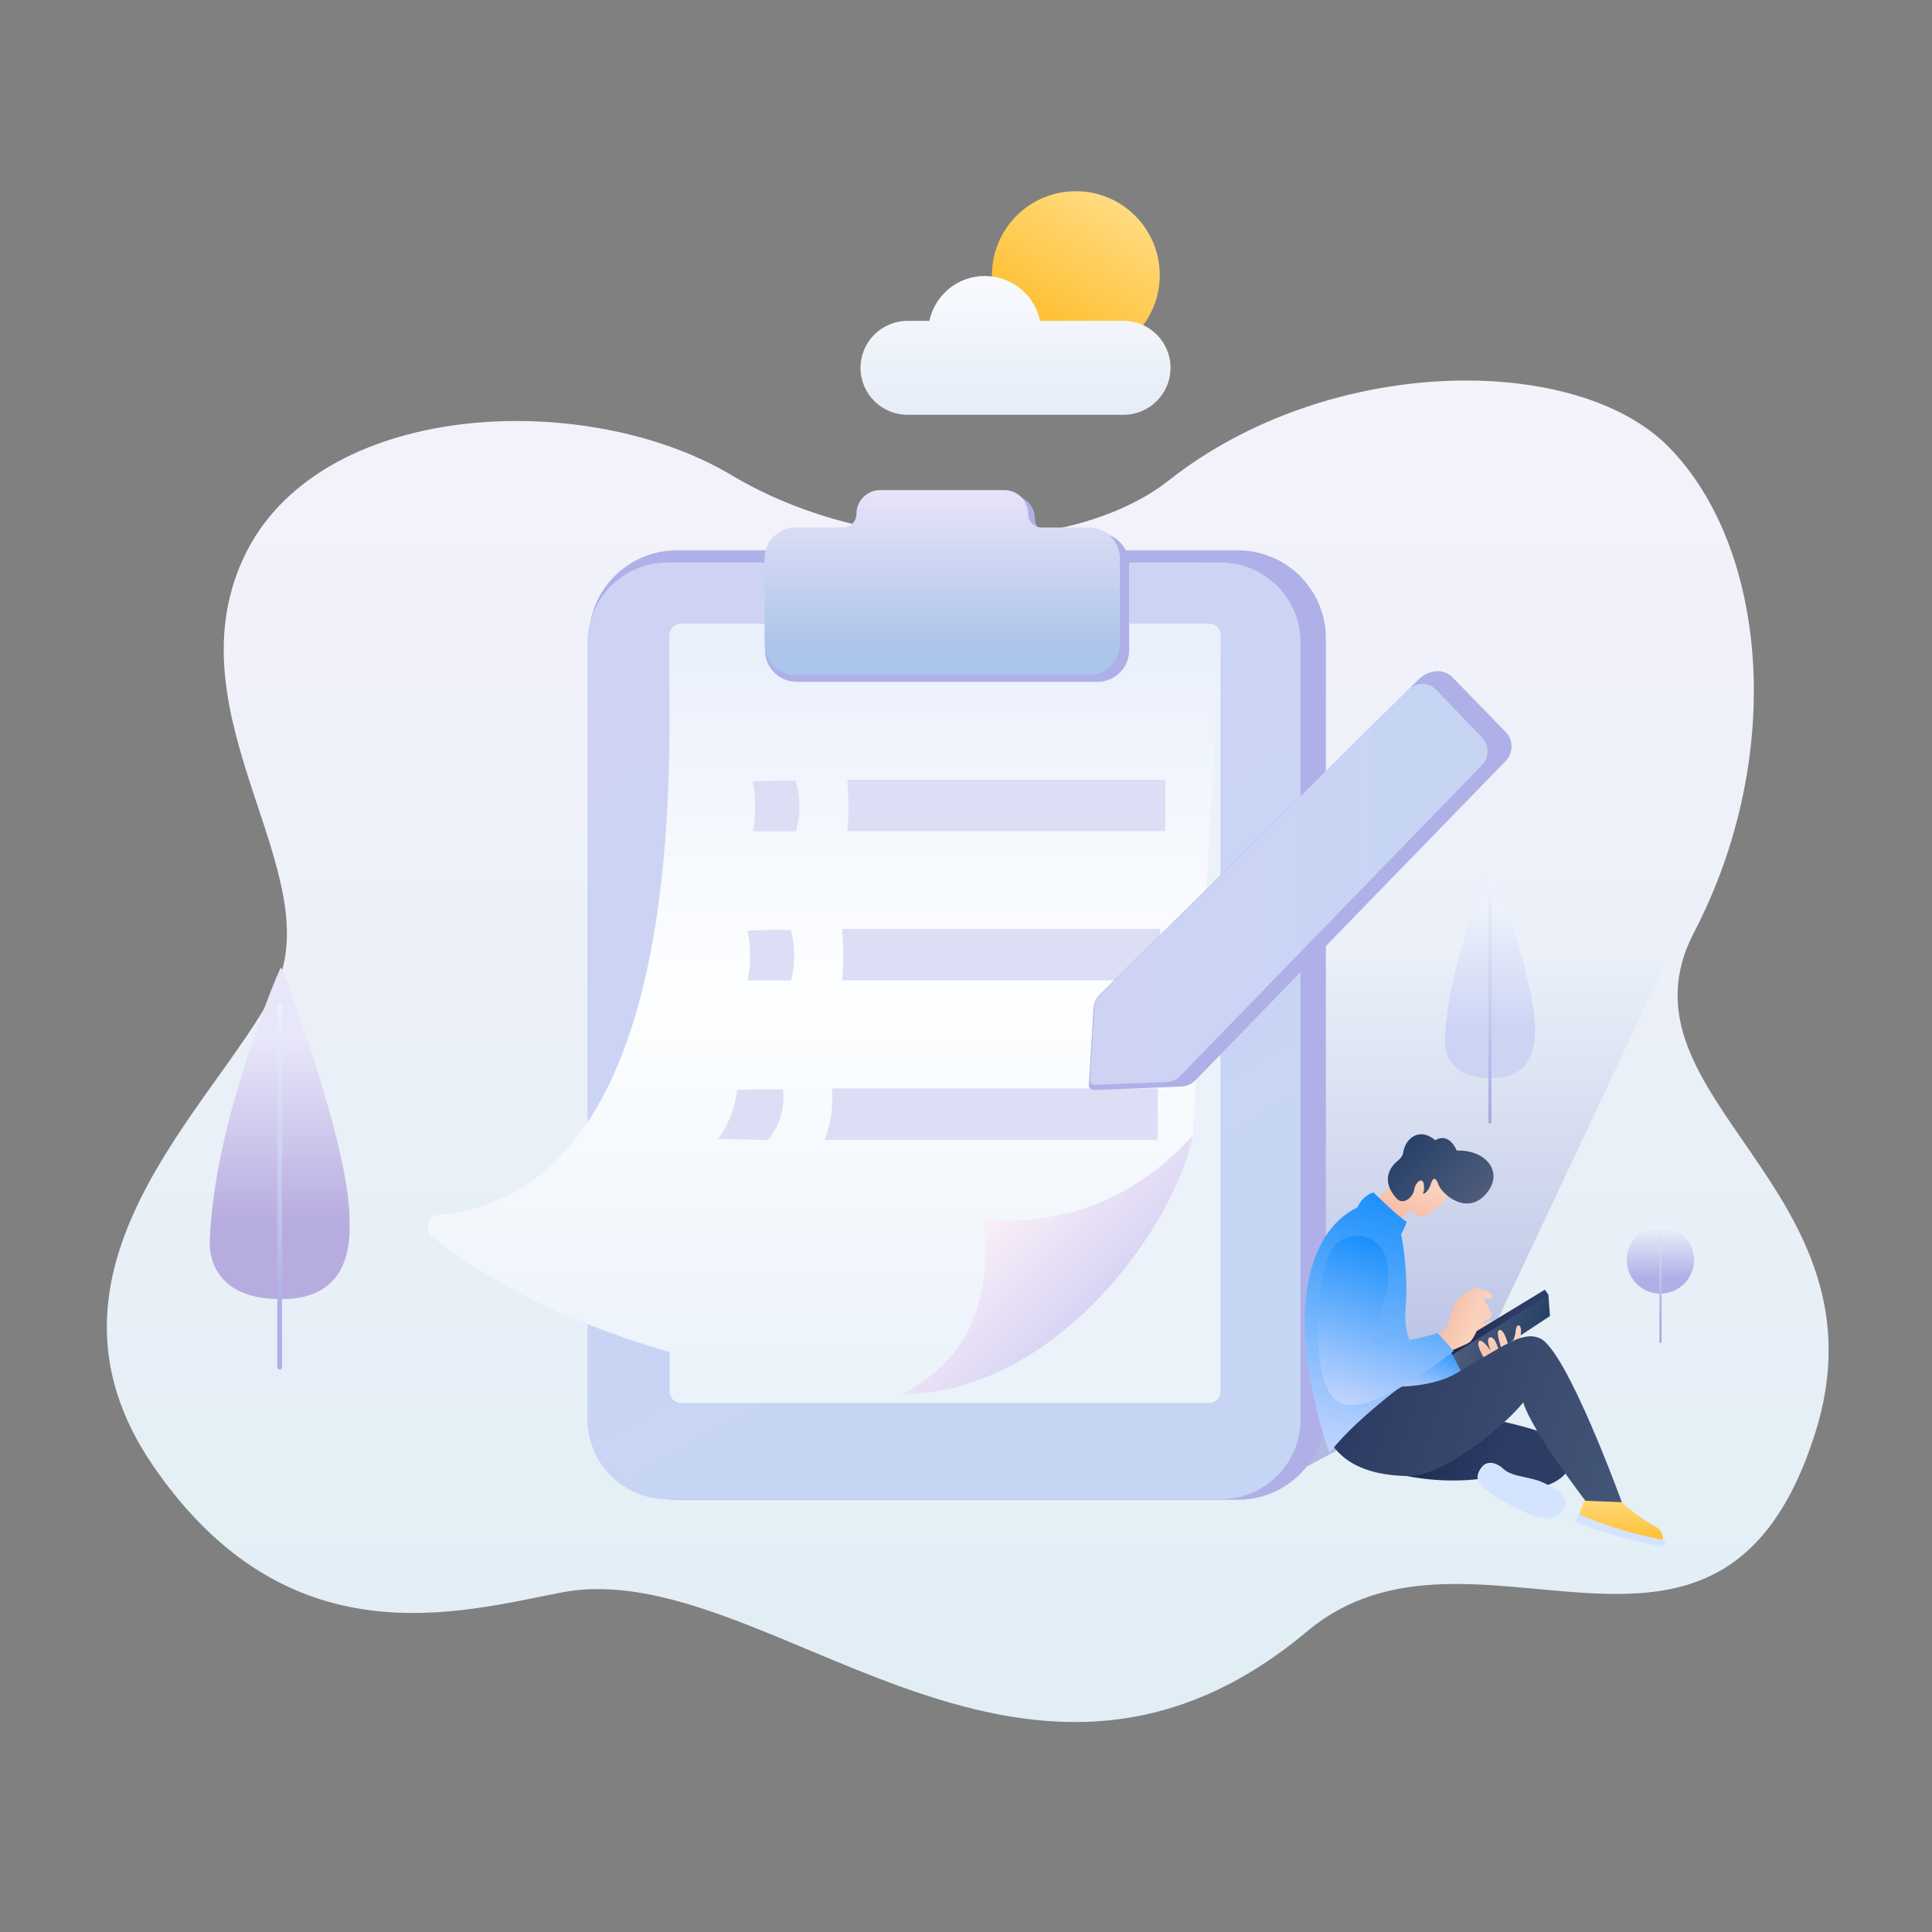 <?xml version="1.0" standalone="no"?><!DOCTYPE svg PUBLIC "-//W3C//DTD SVG 1.1//EN" "http://www.w3.org/Graphics/SVG/1.1/DTD/svg11.dtd"><svg height="800" node-id="1" sillyvg="true" template-height="800" template-width="800" version="1.1" viewBox="0 0 800 800" width="800" xmlns="http://www.w3.org/2000/svg" xmlns:xlink="http://www.w3.org/1999/xlink"><rect x="0" y="0" width="800" height="800" fill="#808080" stroke="none"/><defs node-id="157"><linearGradient gradientUnits="userSpaceOnUse" id="SVGID_1_" node-id="14" spreadMethod="pad" x1="400.724" x2="400.724" y1="157.566" y2="713.057"><stop offset="0" stop-color="#f4f2fb"></stop><stop offset="1" stop-color="#e1eef5"></stop></linearGradient><linearGradient gradientUnits="userSpaceOnUse" id="SVGID_2_" node-id="18" spreadMethod="pad" x1="520.498" x2="520.498" y1="607.194" y2="396.937"><stop offset="0.016" stop-color="#b0b9e1"></stop><stop offset="1" stop-color="#eaf0f8"></stop></linearGradient><linearGradient gradientUnits="userSpaceOnUse" id="SVGID_3_" node-id="23" spreadMethod="pad" x1="115.806" x2="115.806" y1="537.952" y2="400.777"><stop offset="0.227" stop-color="#b7ace0"></stop><stop offset="0.789" stop-color="#e8e7fa"></stop></linearGradient><linearGradient gradientUnits="userSpaceOnUse" id="SVGID_4_" node-id="28" spreadMethod="pad" x1="115.808" x2="115.808" y1="416.009" y2="567.143"><stop offset="0" stop-color="#ecf1fb"></stop><stop offset="0.818" stop-color="#afb0e7"></stop></linearGradient><linearGradient gradientUnits="userSpaceOnUse" id="SVGID_5_" node-id="33" spreadMethod="pad" x1="616.934" x2="616.934" y1="446.43" y2="358.106"><stop offset="0.227" stop-color="#ccd4f4"></stop><stop offset="0.789" stop-color="#ecf1fb"></stop></linearGradient><linearGradient gradientUnits="userSpaceOnUse" id="SVGID_6_" node-id="38" spreadMethod="pad" x1="616.936" x2="616.936" y1="367.913" y2="465.225"><stop offset="0" stop-color="#ecf1fb"></stop><stop offset="1" stop-color="#a6a8e2"></stop></linearGradient><linearGradient gradientUnits="userSpaceOnUse" id="SVGID_7_" node-id="42" spreadMethod="pad" x1="462.853" x2="428.098" y1="83.823" y2="144.02"><stop offset="0" stop-color="#ffdb80"></stop><stop offset="1" stop-color="#ffbb24"></stop></linearGradient><linearGradient gradientUnits="userSpaceOnUse" id="SVGID_8_" node-id="46" spreadMethod="pad" x1="420.515" x2="420.515" y1="114.29" y2="171.744"><stop offset="0" stop-color="#f9fafe"></stop><stop offset="1" stop-color="#e5edf7"></stop></linearGradient><linearGradient gradientUnits="userSpaceOnUse" id="SVGID_9_" node-id="51" spreadMethod="pad" x1="687.537" x2="687.537" y1="535.67" y2="507.842"><stop offset="0.227" stop-color="#afb0e7"></stop><stop offset="1" stop-color="#ecf1fb"></stop></linearGradient><linearGradient gradientUnits="userSpaceOnUse" id="SVGID_10_" node-id="55" spreadMethod="pad" x1="687.586" x2="687.586" y1="511.356" y2="556.152"><stop offset="0" stop-color="#dde1f6"></stop><stop offset="0.818" stop-color="#a6a8e2"></stop></linearGradient><linearGradient gradientUnits="userSpaceOnUse" id="SVGID_11_" node-id="61" spreadMethod="pad" x1="276.089" x2="505.74" y1="227.983" y2="625.751"><stop offset="0.116" stop-color="#ced3f4"></stop><stop offset="0.847" stop-color="#c6d5f4"></stop></linearGradient><linearGradient gradientUnits="userSpaceOnUse" id="SVGID_12_" node-id="65" spreadMethod="pad" x1="391.33" x2="391.33" y1="580.916" y2="258.264"><stop offset="0.102" stop-color="#ebf2fa"></stop><stop offset="0.454" stop-color="#ebf2fa"></stop></linearGradient><linearGradient gradientUnits="userSpaceOnUse" id="SVGID_13_" node-id="69" spreadMethod="pad" x1="341.223" x2="341.223" y1="577.928" y2="258.289"><stop offset="0" stop-color="#ebf2fa"></stop><stop offset="0.525" stop-color="#fdfeff"></stop><stop offset="1" stop-color="#e9effb"></stop></linearGradient><linearGradient gradientUnits="userSpaceOnUse" id="SVGID_14_" node-id="74" spreadMethod="pad" x1="412.273" x2="451.323" y1="502.219" y2="541.269"><stop offset="0" stop-color="#faeff8"></stop><stop offset="1" stop-color="#d8d4f4"></stop></linearGradient><linearGradient gradientUnits="userSpaceOnUse" id="SVGID_15_" node-id="85" spreadMethod="pad" x1="390.164" x2="390.164" y1="279.469" y2="202.93"><stop offset="0.15" stop-color="#acc5ea"></stop><stop offset="1" stop-color="#e9e3f8"></stop></linearGradient><linearGradient gradientUnits="userSpaceOnUse" id="SVGID_16_" node-id="90" spreadMethod="pad" x1="451.324" x2="615.988" y1="366.178" y2="366.178"><stop offset="0.116" stop-color="#ced3f4"></stop><stop offset="0.847" stop-color="#c6d5f4"></stop></linearGradient><linearGradient gradientTransform="matrix(0.888 -0.461 0.461 0.888 2375.189 -2847.268)" gradientUnits="userSpaceOnUse" id="SVGID_17_" node-id="95" spreadMethod="pad" x1="-3108.062" x2="-3118.891" y1="2289.685" y2="2310.551"><stop offset="0" stop-color="#ffdb80"></stop><stop offset="1" stop-color="#ffbb24"></stop></linearGradient><linearGradient gradientTransform="matrix(0.953 0.302 -0.302 0.953 -1368.632 341.723)" gradientUnits="userSpaceOnUse" id="SVGID_18_" node-id="100" spreadMethod="pad" x1="1954.478" x2="1954.478" y1="-384.075" y2="-404.892"><stop offset="0" stop-color="#f4b9a4"></stop><stop offset="0.652" stop-color="#fad1bb"></stop></linearGradient><linearGradient gradientTransform="matrix(0.953 0.302 -0.302 0.953 -1368.632 341.723)" gradientUnits="userSpaceOnUse" id="SVGID_19_" node-id="104" spreadMethod="pad" x1="1939.898" x2="1939.898" y1="-364.729" y2="-390.592"><stop offset="0" stop-color="#c3d5fd"></stop><stop offset="1" stop-color="#1a90fc"></stop></linearGradient><linearGradient gradientTransform="matrix(0.953 0.302 -0.302 0.953 -1368.632 341.723)" gradientUnits="userSpaceOnUse" id="SVGID_20_" node-id="108" spreadMethod="pad" x1="1944.315" x2="1977.972" y1="-400.492" y2="-400.492"><stop offset="0" stop-color="#4f5c7c"></stop><stop offset="1" stop-color="#274168"></stop></linearGradient><linearGradient gradientTransform="matrix(0.953 0.302 -0.302 0.953 -1368.632 341.723)" gradientUnits="userSpaceOnUse" id="SVGID_21_" node-id="112" spreadMethod="pad" x1="1941.59" x2="1974.675" y1="-404.392" y2="-404.392"><stop offset="0" stop-color="#18264b"></stop><stop offset="0.652" stop-color="#2d3c65"></stop></linearGradient><linearGradient gradientTransform="matrix(0.953 0.302 -0.302 0.953 -1368.632 341.723)" gradientUnits="userSpaceOnUse" id="SVGID_22_" node-id="116" spreadMethod="pad" x1="1961.082" x2="1961.082" y1="-384.723" y2="-405.67"><stop offset="0" stop-color="#f4b9a4"></stop><stop offset="0.652" stop-color="#fad1bb"></stop></linearGradient><linearGradient gradientTransform="matrix(0.915 0.404 -0.404 0.915 -2065.384 680.999)" gradientUnits="userSpaceOnUse" id="SVGID_23_" node-id="120" spreadMethod="pad" x1="2348.745" x2="2348.745" y1="-1227.066" y2="-1255.708"><stop offset="0" stop-color="#f4b9a4"></stop><stop offset="0.652" stop-color="#fad1bb"></stop></linearGradient><linearGradient gradientTransform="matrix(0.738 0.675 -0.675 0.738 -4007.238 1111.184)" gradientUnits="userSpaceOnUse" id="SVGID_24_" node-id="124" spreadMethod="pad" x1="2993.722" x2="2955.102" y1="-3567.773" y2="-3567.773"><stop offset="0" stop-color="#4f5c7c"></stop><stop offset="1" stop-color="#274168"></stop></linearGradient><linearGradient gradientTransform="matrix(0.953 0.302 -0.302 0.953 -1368.632 341.723)" gradientUnits="userSpaceOnUse" id="SVGID_25_" node-id="128" spreadMethod="pad" x1="1927.402" x2="2004.497" y1="-348.949" y2="-348.949"><stop offset="0" stop-color="#18264b"></stop><stop offset="0.652" stop-color="#2d3c65"></stop></linearGradient><linearGradient gradientTransform="matrix(0.953 0.302 -0.302 0.953 -1368.632 341.723)" gradientUnits="userSpaceOnUse" id="SVGID_26_" node-id="132" spreadMethod="pad" x1="2029.614" x2="1896.343" y1="-366.469" y2="-366.469"><stop offset="0" stop-color="#445677"></stop><stop offset="1" stop-color="#293861"></stop></linearGradient><linearGradient gradientTransform="matrix(1.123 0.293 -0.253 0.968 -256.507 366.103)" gradientUnits="userSpaceOnUse" id="SVGID_27_" node-id="136" spreadMethod="pad" x1="725.277" x2="725.277" y1="23.886" y2="-85.072"><stop offset="0" stop-color="#c3d5fd"></stop><stop offset="1" stop-color="#1a90fc"></stop></linearGradient><linearGradient gradientTransform="matrix(0.921 0.391 -0.391 0.921 -1797.302 370.03)" gradientUnits="userSpaceOnUse" id="SVGID_28_" node-id="141" spreadMethod="pad" x1="2269.123" x2="2291.473" y1="-773.554" y2="-773.554"><stop offset="0" stop-color="#f4b9a4"></stop><stop offset="0.652" stop-color="#fad1bb"></stop></linearGradient><linearGradient gradientTransform="matrix(0.953 0.302 -0.302 0.953 -1368.632 341.723)" gradientUnits="userSpaceOnUse" id="SVGID_29_" node-id="145" spreadMethod="pad" x1="1913.582" x2="1913.582" y1="-352.679" y2="-421.37"><stop offset="0" stop-color="#c3d5fd"></stop><stop offset="1" stop-color="#1a90fc"></stop></linearGradient></defs><g node-id="442"><g node-id="443"><path d="M 483.98 198.92 C 445.61 229.21 363.24 232.73 302.81 196.70 C 242.38 160.67 130.81 165.32 100.59 231.57 C 70.37 297.82 137.78 362.90 113.37 410.55 C 88.96 458.20 7.61 525.60 63.40 606.95 C 119.19 688.30 190.00 667.57 232.61 659.40 C 316.78 643.27 422.40 775.07 541.23 675.53 C 609.70 618.18 711.67 717.62 751.40 594.17 C 784.18 492.31 665.73 454.67 701.43 386.14 C 739.39 313.26 732.10 226.90 690.97 185.08 C 652.67 146.12 550.23 146.62 483.98 198.92 Z" fill="url(#SVGID_1_)" fill-rule="nonzero" group-id="1,2" node-id="341" stroke="none" target-height="628.95" target-width="776.57" target-x="7.61" target-y="146.12"></path><path d="M 377.38 396.94 L 690.56 396.94 L 608.40 571.42 L 541.26 607.19 L 350.44 607.19 Z" fill="url(#SVGID_2_)" fill-rule="nonzero" group-id="1,2" node-id="343" stroke="none" target-height="210.25" target-width="340.12" target-x="350.44" target-y="396.94"></path><g node-id="446"><path d="M 116.59 401.02 C 116.59 401.02 116.37 400.45 116.07 401.06 C 113.37 406.55 88.92 466.02 86.98 511.92 C 86.98 511.92 82.90 538.29 117.09 537.94 C 145.63 537.65 144.87 513.34 144.77 505.15 C 144.38 471.93 116.59 401.02 116.59 401.02 Z" fill="url(#SVGID_3_)" fill-rule="nonzero" group-id="1,2,5" node-id="347" stroke="none" target-height="137.84" target-width="62.73" target-x="82.9" target-y="400.45"></path><g node-id="449"><path d="M 115.81 567.14 C 115.26 567.14 114.81 566.69 114.81 566.14 L 114.81 417.01 C 114.81 416.46 115.26 416.01 115.81 416.01 C 116.36 416.01 116.81 416.46 116.81 417.01 L 116.81 566.14 C 116.81 566.69 116.36 567.14 115.81 567.14 Z" fill="url(#SVGID_4_)" fill-rule="nonzero" group-id="1,2,5,8" node-id="351" stroke="none" target-height="151.13" target-width="2" target-x="114.81" target-y="416.01"></path></g></g><g node-id="447"><path d="M 617.44 358.26 C 617.44 358.26 617.30 357.89 617.11 358.29 C 615.37 361.82 599.63 400.12 598.38 429.67 C 598.38 429.67 595.75 446.65 617.77 446.43 C 636.15 446.25 635.66 430.59 635.59 425.32 C 635.34 403.92 617.44 358.26 617.44 358.26 Z" fill="url(#SVGID_5_)" fill-rule="nonzero" group-id="1,2,6" node-id="357" stroke="none" target-height="88.76" target-width="40.4" target-x="595.75" target-y="357.89"></path><g node-id="450"><path d="M 616.94 465.23 C 616.58 465.23 616.30 464.94 616.30 464.59 L 616.30 368.57 C 616.30 368.21 616.59 367.93 616.94 367.93 C 617.29 367.93 617.58 368.22 617.58 368.57 L 617.58 464.59 C 617.58 464.94 617.29 465.23 616.94 465.23 Z" fill="url(#SVGID_6_)" fill-rule="nonzero" group-id="1,2,6,9" node-id="361" stroke="none" target-height="97.3" target-width="1.28" target-x="616.3" target-y="367.93"></path></g></g><path d="M 480.23 113.92 C 480.23 133.11 464.67 148.67 445.48 148.67 C 426.29 148.67 410.73 133.11 410.73 113.92 C 410.73 94.73 426.29 79.17 445.48 79.17 C 464.67 79.17 480.23 94.73 480.23 113.92 Z" fill="url(#SVGID_7_)" fill-rule="nonzero" group-id="1,2" node-id="365" stroke="none" target-height="69.5" target-width="69.5" target-x="410.73" target-y="79.17"></path><path d="M 465.25 132.87 L 430.68 132.87 C 428.45 122.26 419.03 114.29 407.75 114.29 C 396.47 114.29 387.06 122.26 384.82 132.87 L 375.77 132.87 C 365.04 132.87 356.33 141.57 356.33 152.31 L 356.33 152.31 C 356.33 163.04 365.03 171.75 375.77 171.75 L 465.24 171.75 C 475.97 171.75 484.68 163.05 484.68 152.31 L 484.68 152.31 C 484.69 141.57 475.99 132.87 465.25 132.87 Z" fill="url(#SVGID_8_)" fill-rule="nonzero" group-id="1,2" node-id="367" stroke="none" target-height="57.46" target-width="128.36" target-x="356.33" target-y="114.29"></path><path d="M 701.45 521.76 C 701.45 529.44 695.22 535.67 687.54 535.67 C 679.86 535.67 673.63 529.44 673.63 521.76 C 673.63 514.08 679.86 507.85 687.54 507.85 C 695.22 507.85 701.45 514.08 701.45 521.76 Z" fill="url(#SVGID_9_)" fill-rule="nonzero" group-id="1,2,7" node-id="371" stroke="none" target-height="27.82" target-width="27.82" target-x="673.63" target-y="507.85"></path><path d="M 687.59 556.15 C 687.35 556.15 687.16 555.96 687.16 555.72 L 687.16 511.78 C 687.16 511.54 687.35 511.35 687.59 511.35 C 687.83 511.35 688.02 511.54 688.02 511.78 L 688.02 555.72 C 688.01 555.96 687.82 556.15 687.59 556.15 Z" fill="url(#SVGID_10_)" fill-rule="nonzero" group-id="1,2,7" node-id="373" stroke="none" target-height="44.8" target-width="0.86" target-x="687.16" target-y="511.35"></path></g><g node-id="444"><path d="M 512.58 621.02 L 280.25 621.02 C 260.12 621.02 243.81 604.70 243.81 584.58 L 243.81 264.33 C 243.81 244.20 260.13 227.89 280.25 227.89 L 512.58 227.89 C 532.71 227.89 549.02 244.21 549.02 264.33 L 549.02 584.58 C 549.03 604.70 532.71 621.02 512.58 621.02 Z" fill="#afb0e7" fill-rule="nonzero" group-id="1,3" node-id="379" stroke="none" target-height="393.13" target-width="305.22" target-x="243.81" target-y="227.89"></path><path d="M 505.41 620.81 L 276.41 620.81 C 258.11 620.81 243.28 605.98 243.28 587.68 L 243.28 266.05 C 243.28 247.75 258.11 232.92 276.41 232.92 L 505.41 232.92 C 523.71 232.92 538.54 247.75 538.54 266.05 L 538.54 587.68 C 538.54 605.98 523.71 620.81 505.41 620.81 Z" fill="url(#SVGID_11_)" fill-rule="nonzero" group-id="1,3" node-id="381" stroke="none" target-height="387.89" target-width="295.26" target-x="243.28" target-y="232.92"></path><path d="M 500.71 580.92 L 281.95 580.92 C 279.37 580.92 277.28 578.83 277.28 576.25 L 277.28 262.93 C 277.28 260.35 279.37 258.26 281.95 258.26 L 500.72 258.26 C 503.30 258.26 505.39 260.35 505.39 262.93 L 505.39 576.25 C 505.38 578.83 503.29 580.92 500.71 580.92 Z" fill="url(#SVGID_12_)" fill-rule="nonzero" group-id="1,3" node-id="383" stroke="none" target-height="322.66" target-width="228.11" target-x="277.28" target-y="258.26"></path><path d="M 381.31 577.93 C 360.88 576.55 248.51 568.06 178.93 511.95 C 175.49 509.17 177.10 503.46 181.51 503.06 C 289.50 493.32 276.35 300.82 277.11 263.91 C 277.17 260.78 279.17 258.29 282.30 258.29 L 500.35 258.29 C 503.13 258.29 505.38 260.54 505.38 263.32 L 493.96 470.03 C 493.54 471.17 492.74 473.38 491.95 474.30 L 409.20 573.90 C 408.17 575.11 382.89 578.03 381.31 577.93 Z" fill="url(#SVGID_13_)" fill-rule="nonzero" group-id="1,3" node-id="385" stroke="none" target-height="319.74" target-width="329.89" target-x="175.49" target-y="258.29"></path><path d="M 411.62 505.10 C 424.21 505.89 461.72 506.18 493.96 470.03 C 486.32 508.06 437.26 576.86 373.51 577.33 C 410.14 558.47 408.74 523.55 407.58 507.89 C 407.45 506.06 409.79 504.99 411.62 505.10 Z" fill="url(#SVGID_14_)" fill-rule="nonzero" group-id="1,3" node-id="387" stroke="none" target-height="107.3" target-width="120.45" target-x="373.51" target-y="470.03"></path><path d="M 311.72 323.64 C 311.72 323.64 313.92 333.67 311.72 344.22 C 329.80 344.22 329.63 344.22 329.63 344.22 C 329.63 344.22 332.73 334.88 329.55 323.25 C 317.09 323.15 311.72 323.64 311.72 323.64 Z" fill="#dcdef5" fill-rule="nonzero" group-id="1,3" node-id="389" stroke="none" target-height="21.07" target-width="21.01" target-x="311.72" target-y="323.15"></path><path d="M 482.57 344.13 L 350.85 344.13 C 350.85 344.13 351.90 335.66 350.85 322.86 C 365.15 322.86 482.57 322.86 482.57 322.86 L 482.57 344.13 Z" fill="#dcdef5" fill-rule="nonzero" group-id="1,3" node-id="391" stroke="none" target-height="21.27" target-width="131.72" target-x="350.85" target-y="322.86"></path><path d="M 309.61 385.42 C 309.61 385.42 311.81 395.45 309.61 406.00 C 327.69 406.00 327.52 406.00 327.52 406.00 C 327.52 406.00 330.62 396.66 327.44 385.03 C 314.97 384.93 309.61 385.42 309.61 385.42 Z" fill="#dcdef5" fill-rule="nonzero" group-id="1,3" node-id="393" stroke="none" target-height="21.07" target-width="21.01" target-x="309.61" target-y="384.93"></path><path d="M 480.45 405.91 L 348.74 405.91 C 348.74 405.91 349.79 397.44 348.74 384.64 C 363.04 384.64 480.46 384.64 480.46 384.64 L 480.46 405.91 Z" fill="#dcdef5" fill-rule="nonzero" group-id="1,3" node-id="395" stroke="none" target-height="21.27" target-width="131.72" target-x="348.74" target-y="384.64"></path><path d="M 305.18 451.27 C 305.18 451.27 304.40 462.18 297.39 471.69 C 306.90 471.69 317.81 472.07 317.81 472.07 C 317.81 472.07 325.76 464.21 324.20 451.10 C 311.73 451.01 305.18 451.27 305.18 451.27 Z" fill="#dcdef5" fill-rule="nonzero" group-id="1,3" node-id="397" stroke="none" target-height="21.06" target-width="28.37" target-x="297.39" target-y="451.01"></path><path d="M 479.39 471.98 L 341.33 471.98 C 341.33 471.98 345.56 463.51 344.51 450.71 C 358.81 450.71 479.40 450.71 479.40 450.71 L 479.40 471.98 Z" fill="#dcdef5" fill-rule="nonzero" group-id="1,3" node-id="399" stroke="none" target-height="21.27" target-width="138.07" target-x="341.33" target-y="450.71"></path><path d="M 454.39 220.60 L 434.36 220.60 C 431.16 220.60 428.56 218.04 428.56 214.87 L 428.56 214.87 C 428.56 209.38 424.05 204.92 418.49 204.92 L 365.84 204.92 C 360.28 204.92 355.77 209.37 355.77 214.87 L 355.77 214.87 C 355.77 218.03 353.17 220.60 349.97 220.60 L 329.94 220.60 C 322.70 220.60 316.82 226.40 316.82 233.55 L 316.82 269.39 C 316.82 276.54 322.69 282.34 329.94 282.34 L 454.40 282.34 C 461.64 282.34 467.52 276.54 467.52 269.38 L 467.52 233.54 C 467.51 226.40 461.64 220.60 454.39 220.60 Z" fill="#afb0e7" fill-rule="nonzero" group-id="1,3" node-id="401" stroke="none" target-height="77.42" target-width="150.7" target-x="316.82" target-y="204.92"></path><path d="M 450.93 218.43 L 431.37 218.43 C 428.24 218.43 425.71 215.89 425.71 212.77 L 425.71 212.77 C 425.71 207.34 421.31 202.94 415.88 202.94 L 364.47 202.94 C 359.04 202.94 354.64 207.34 354.64 212.77 L 354.64 212.77 C 354.64 215.90 352.10 218.43 348.98 218.43 L 329.40 218.43 C 322.33 218.43 316.59 224.16 316.59 231.24 L 316.59 266.67 C 316.59 273.74 322.32 279.48 329.40 279.48 L 450.93 279.48 C 458.00 279.48 463.74 273.75 463.74 266.67 L 463.74 231.24 C 463.74 224.16 458.00 218.43 450.93 218.43 Z" fill="url(#SVGID_15_)" fill-rule="nonzero" group-id="1,3" node-id="403" stroke="none" target-height="76.54" target-width="147.15" target-x="316.59" target-y="202.94"></path><path d="M 601.08 280.10 L 623.50 303.12 C 626.72 306.48 626.70 311.79 623.46 315.13 L 495.03 447.30 C 493.48 448.90 491.37 449.83 489.15 449.92 L 453.02 451.39 C 451.80 451.44 450.81 450.42 450.89 449.21 L 452.80 417.50 C 452.93 415.37 453.84 413.37 455.35 411.87 L 587.33 281.43 C 590.76 278.03 596.79 276.19 601.08 280.10 Z" fill="#afb0e7" fill-rule="nonzero" group-id="1,3" node-id="405" stroke="none" target-height="175.25" target-width="175.91" target-x="450.81" target-y="276.19"></path><path d="M 594.77 285.69 L 613.72 305.47 C 616.76 308.64 616.74 313.65 613.68 316.80 L 488.63 445.59 C 487.17 447.10 485.18 447.98 483.08 448.06 L 453.34 449.18 C 452.19 449.22 451.26 448.27 451.33 447.12 L 453.13 417.22 C 453.25 415.22 454.11 413.33 455.53 411.91 L 583.14 285.54 C 586.38 282.33 591.62 282.40 594.77 285.69 Z" fill="url(#SVGID_16_)" fill-rule="nonzero" group-id="1,3" node-id="407" stroke="none" target-height="166.89" target-width="165.5" target-x="451.26" target-y="282.33"></path></g><g node-id="445"><path d="M 657.83 616.69 C 657.83 616.69 660.81 623.02 671.01 621.49 C 675.35 625.75 681.19 629.89 685.39 632.07 C 689.59 634.25 688.80 639.11 687.81 640.19 C 681.98 638.06 664.57 634.55 653.75 627.56 C 656.44 619.80 657.83 616.69 657.83 616.69 Z" fill="url(#SVGID_17_)" fill-rule="nonzero" group-id="1,4" node-id="412" stroke="none" target-height="23.5" target-width="35.84" target-x="653.75" target-y="616.69"></path><path d="M 652.31 630.13 L 653.61 626.84 C 653.61 626.84 666.41 633.32 689.50 637.82 C 689.33 639.65 689.36 640.58 689.36 640.58 C 689.36 640.58 671.62 638.02 652.31 630.13 Z" fill="#d4e4fe" fill-rule="nonzero" group-id="1,4" node-id="414" stroke="none" target-height="13.74" target-width="37.19" target-x="652.31" target-y="626.84"></path><path d="M 603.99 556.25 C 603.99 556.25 609.82 550.08 611.77 548.93 C 613.72 547.78 620.25 545.53 622.07 547.87 C 623.89 550.21 624.36 554.00 623.38 555.13 C 622.40 556.26 607.17 564.57 607.17 564.57 L 602.87 559.77 L 603.99 556.25 Z" fill="url(#SVGID_18_)" fill-rule="nonzero" group-id="1,4" node-id="416" stroke="none" target-height="19.04" target-width="21.49" target-x="602.87" target-y="545.53"></path><path d="M 584.08 561.59 C 584.08 561.59 601.77 561.78 608.87 558.28 C 611.03 565.55 612.17 570.49 612.17 570.49 C 612.17 570.49 594.89 581.62 584.51 577.67 C 574.13 573.72 576.23 567.80 576.23 567.80 L 584.08 561.59 Z" fill="url(#SVGID_19_)" fill-rule="nonzero" group-id="1,4" node-id="418" stroke="none" target-height="23.34" target-width="38.04" target-x="574.13" target-y="558.28"></path><path d="M 639.49 536.14 L 641.15 536.09 L 641.80 544.96 L 605.55 568.85 L 601.43 560.93 L 602.01 559.12 Z" fill="url(#SVGID_20_)" fill-rule="nonzero" group-id="1,4" node-id="420" stroke="none" target-height="32.76" target-width="40.37" target-x="601.43" target-y="536.09"></path><path d="M 639.65 534.05 L 641.15 536.09 L 601.43 560.94 L 599.33 558.56 Z" fill="url(#SVGID_21_)" fill-rule="nonzero" group-id="1,4" node-id="422" stroke="none" target-height="26.89" target-width="41.82" target-x="599.33" target-y="534.05"></path><path d="M 614.83 562.73 C 613.82 561.38 611.17 556.51 612.48 555.34 C 613.79 554.17 617.27 559.36 617.27 559.36 C 617.27 559.36 615.10 554.28 616.83 553.82 C 618.56 553.37 619.44 555.95 620.01 557.25 C 620.93 559.35 620.75 561.93 621.76 560.69 C 622.77 559.45 621.91 559.42 621.56 558.06 C 621.21 556.70 619.44 551.70 620.65 550.85 C 621.86 550.00 623.39 552.78 624.30 556.21 C 625.21 559.64 627.42 553.32 627.52 551.79 C 627.62 550.26 627.91 548.80 628.79 548.79 C 629.68 548.78 630.49 550.94 629.01 556.09 C 627.53 561.23 621.28 567.98 618.99 567.61 C 616.69 567.24 614.83 562.73 614.83 562.73 Z" fill="url(#SVGID_22_)" fill-rule="nonzero" group-id="1,4" node-id="424" stroke="none" target-height="19.2" target-width="19.32" target-x="611.17" target-y="548.78"></path><path d="M 602.72 489.12 C 602.72 489.12 597.90 501.41 588.67 503.68 C 587.65 503.97 586.64 503.81 584.84 501.74 C 583.04 499.67 580.83 504.59 578.97 507.54 C 577.11 510.48 568.04 498.82 568.17 498.68 C 568.29 498.54 579.71 486.90 583.31 482.47 C 586.90 478.04 602.72 489.12 602.72 489.12 Z" fill="url(#SVGID_23_)" fill-rule="nonzero" group-id="1,4" node-id="426" stroke="none" target-height="32.44" target-width="34.68" target-x="568.04" target-y="478.04"></path><path d="M 603.19 476.42 C 603.19 476.42 600.24 468.64 594.30 472.14 C 587.75 466.56 581.80 471.30 580.97 477.60 C 580.75 478.90 579.46 480.09 578.11 481.25 C 576.77 482.41 570.89 488.30 578.51 496.47 C 581.03 499.01 585.11 495.88 585.56 492.69 C 586.02 489.49 589.17 487.00 589.58 490.51 C 589.98 494.02 588.90 493.91 589.32 494.23 C 589.74 494.55 591.64 493.12 592.40 490.50 C 593.16 487.88 594.34 486.87 595.67 490.57 C 596.99 494.28 607.05 503.41 615.05 494.68 C 623.07 485.97 615.90 476.05 603.19 476.42 Z" fill="url(#SVGID_24_)" fill-rule="nonzero" group-id="1,4" node-id="428" stroke="none" target-height="36.85" target-width="52.18" target-x="570.89" target-y="466.56"></path><path d="M 598.77 584.48 C 598.77 584.48 644.88 590.52 649.27 599.85 C 653.66 609.18 644.61 616.43 628.89 617.21 C 622.81 614.49 619.30 612.39 619.30 612.39 L 622.03 610.67 C 622.03 610.67 599.03 617.59 569.69 607.81 C 567.48 595.99 598.77 584.48 598.77 584.48 Z" fill="url(#SVGID_25_)" fill-rule="nonzero" group-id="1,4" node-id="430" stroke="none" target-height="33.11" target-width="86.18" target-x="567.48" target-y="584.48"></path><path d="M 547.99 570.78 C 547.99 570.78 583.74 579.91 603.27 568.53 C 623.50 556.75 630.41 551.17 637.52 554.09 C 648.58 558.63 671.56 622.02 671.56 622.02 L 656.49 621.43 C 656.49 621.43 634.46 592.86 630.73 580.68 C 623.46 590.00 597.80 611.37 583.32 611.20 C 536.56 610.67 547.99 570.78 547.99 570.78 Z" fill="url(#SVGID_26_)" fill-rule="nonzero" group-id="1,4" node-id="432" stroke="none" target-height="70.85" target-width="135" target-x="536.56" target-y="551.17"></path><path d="M 568.76 493.78 C 568.76 493.78 579.60 504.50 582.52 505.89 C 581.36 508.99 580.17 511.14 580.17 511.14 C 580.17 511.14 583.35 525.57 582.02 542.26 C 580.74 558.21 590.98 566.17 590.98 566.17 C 590.98 566.17 562.93 585.35 550.49 601.62 C 531.47 545.58 541.04 509.96 562.11 499.94 C 564.47 494.63 568.76 493.78 568.76 493.78 Z" fill="url(#SVGID_27_)" fill-rule="nonzero" group-id="1,4" node-id="434" stroke="none" target-height="107.84" target-width="59.51" target-x="531.47" target-y="493.78"></path><path d="M 613.63 607.41 C 615.70 604.85 619.37 605.26 622.74 608.41 C 626.11 611.56 633.97 611.48 639.05 613.93 C 644.13 616.38 650.01 619.43 647.60 624.52 C 645.19 629.61 638.77 629.86 629.66 625.39 C 620.56 620.92 617.01 618.01 614.75 616.40 C 612.49 614.79 610.05 611.84 613.63 607.41 Z" fill="#d4e4fe" fill-rule="nonzero" group-id="1,4" node-id="436" stroke="none" target-height="25.01" target-width="39.96" target-x="610.05" target-y="604.85"></path><path d="M 588.92 555.32 C 588.92 555.32 597.47 552.04 598.67 550.22 C 599.87 548.40 601.48 539.94 603.94 537.79 C 606.40 535.64 609.87 532.97 611.75 533.42 C 613.63 533.87 616.03 534.52 616.36 534.86 C 616.69 535.20 618.01 536.31 617.83 536.93 C 617.66 537.55 617.21 537.94 616.65 537.83 C 616.09 537.72 614.45 537.37 614.43 537.51 C 615.16 538.38 615.03 539.45 614.88 539.64 C 616.45 540.16 616.75 541.53 616.42 542.43 C 617.26 542.94 618.39 543.89 617.36 545.31 C 616.33 546.73 614.05 546.82 612.81 548.71 C 611.58 550.60 610.11 554.77 608.33 555.91 C 606.55 557.05 601.35 559.03 599.66 559.87 C 597.97 560.71 594.52 563.04 594.52 563.04 L 588.92 555.32 Z" fill="url(#SVGID_28_)" fill-rule="nonzero" group-id="1,4" node-id="438" stroke="none" target-height="30.07" target-width="29.47" target-x="588.92" target-y="532.97"></path><path d="M 562.52 511.80 C 568.86 511.86 579.22 518.15 572.93 539.60 C 569.72 550.57 567.56 557.12 567.56 557.12 C 567.56 557.12 582.56 555.96 595.30 551.98 C 600.03 557.01 601.88 559.53 601.88 559.53 C 601.88 559.53 567.29 587.67 554.62 580.71 C 544.03 574.89 545.24 546.30 546.74 535.43 C 548.26 524.56 549.34 511.68 562.52 511.80 Z" fill="url(#SVGID_29_)" fill-rule="nonzero" group-id="1,4" node-id="440" stroke="none" target-height="75.99" target-width="57.85" target-x="544.03" target-y="511.68"></path></g></g></svg>